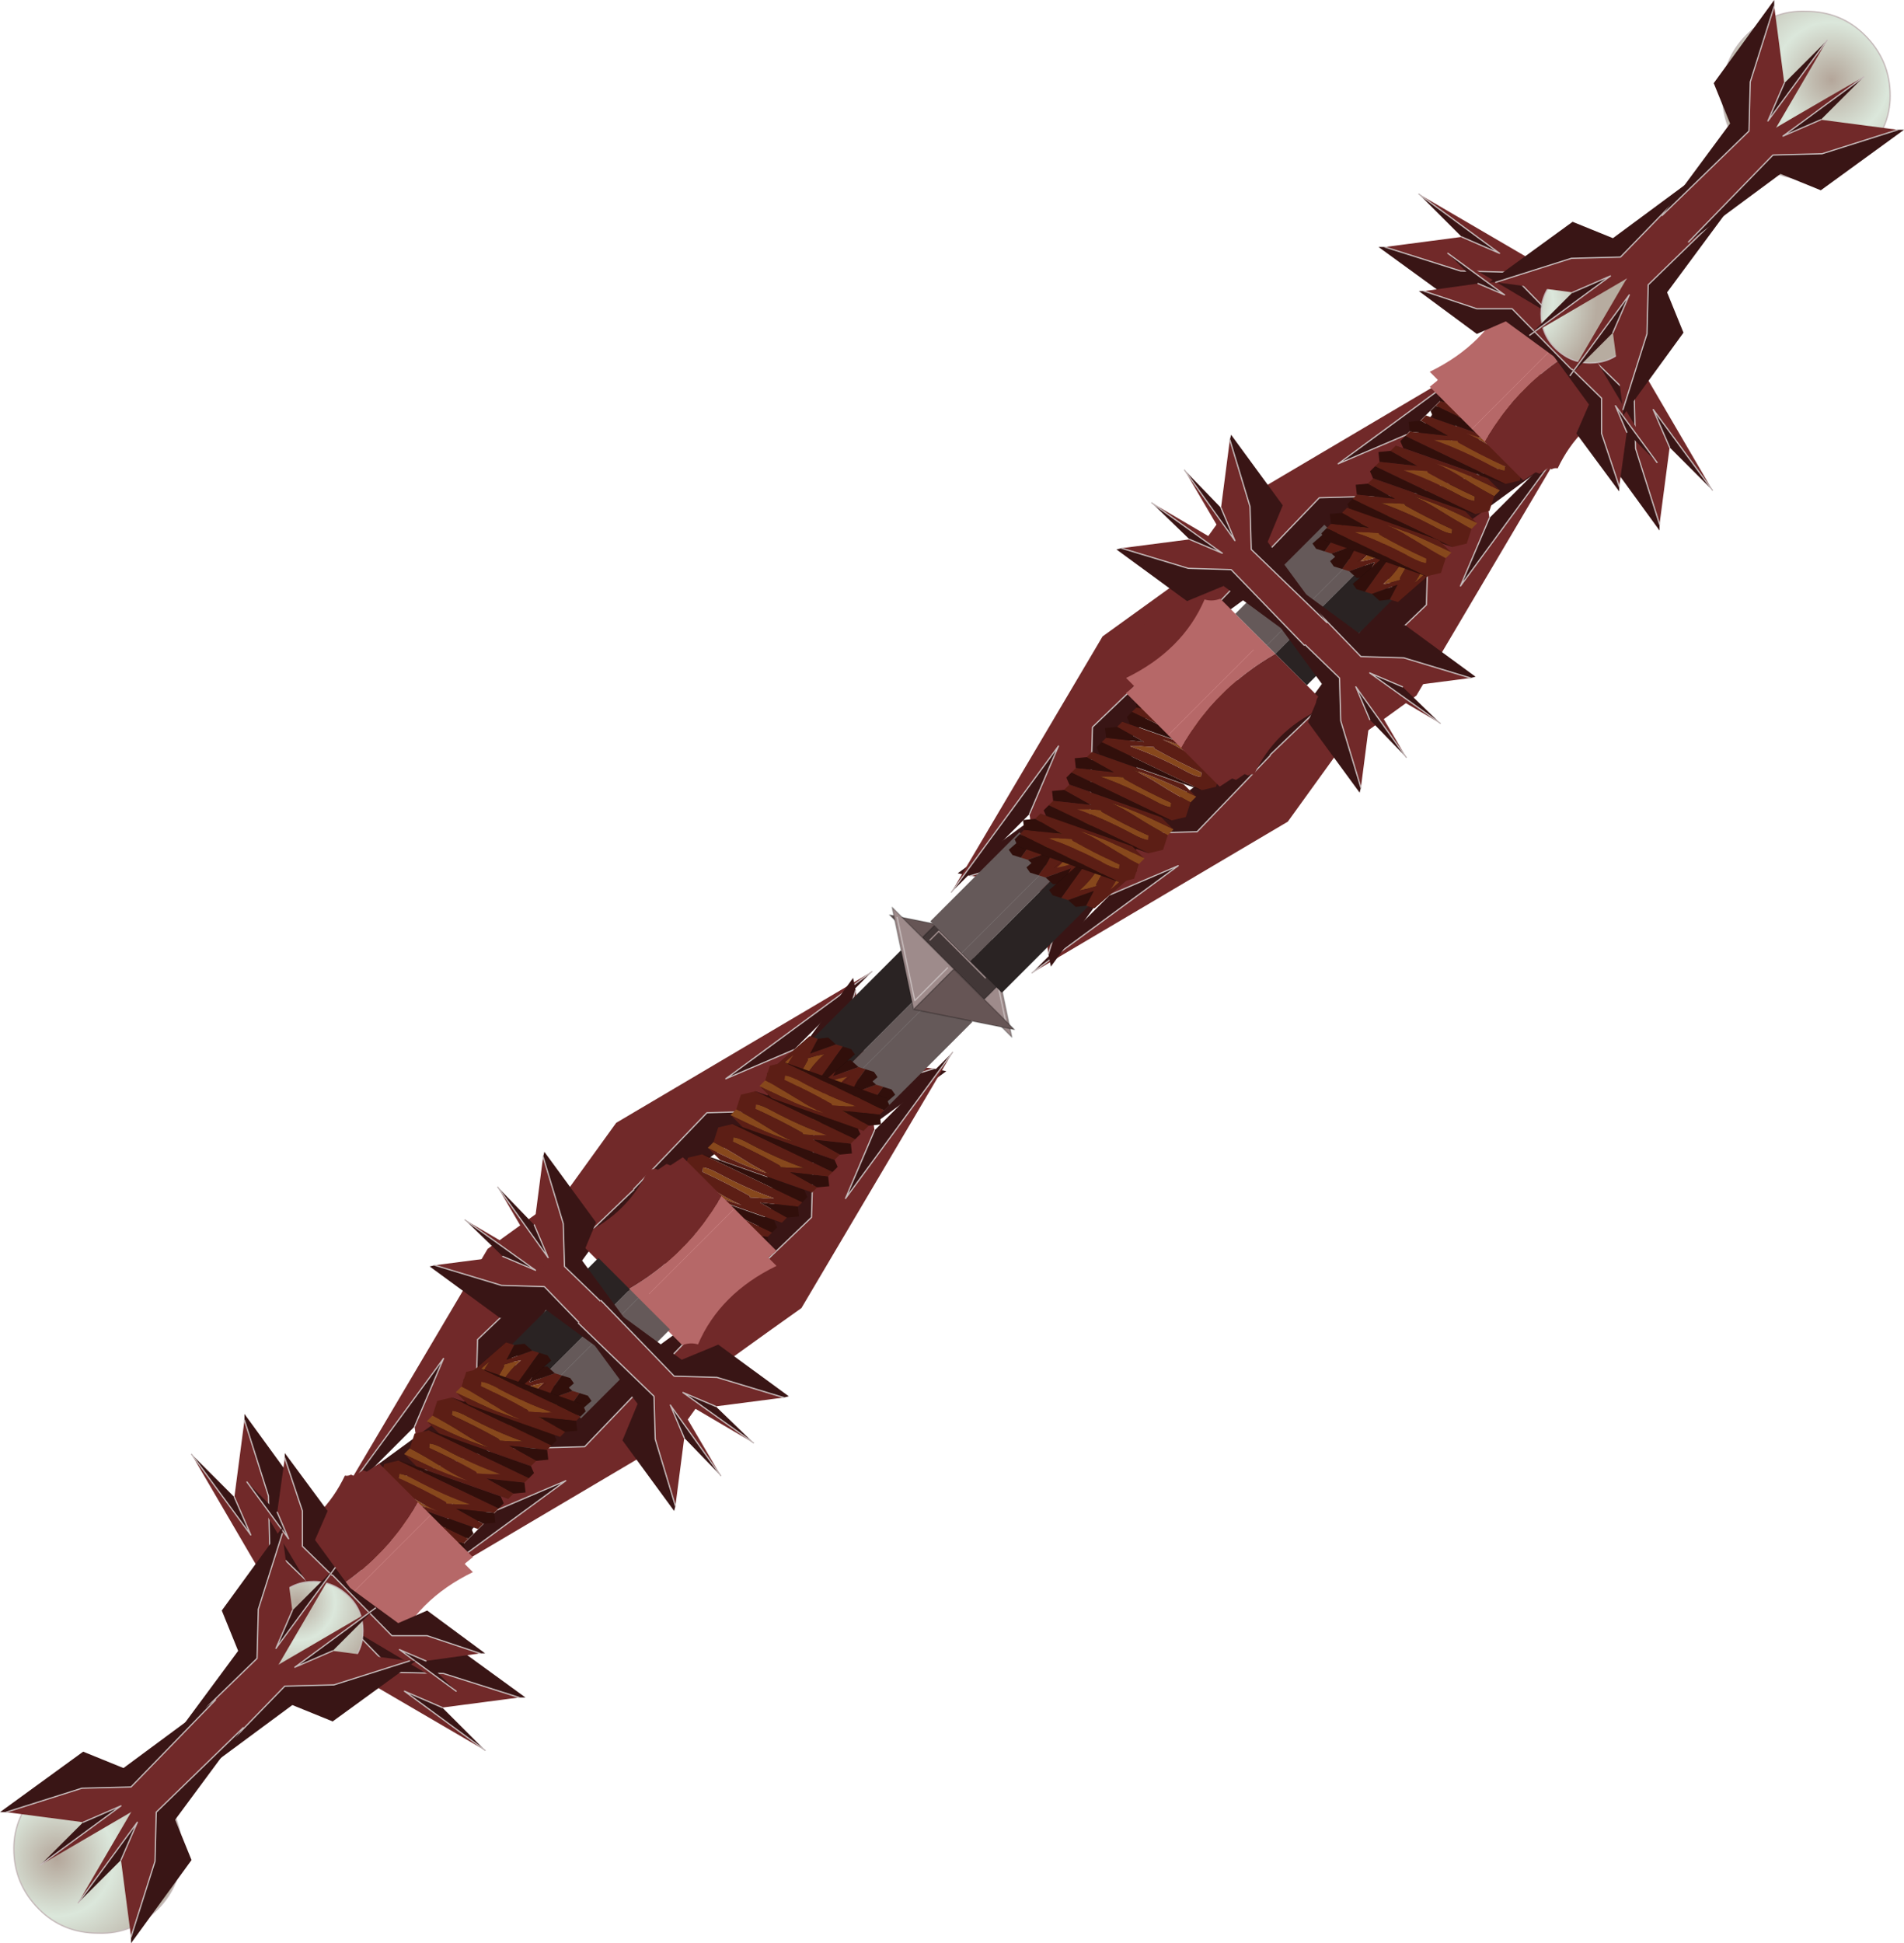 <svg viewBox="0 0 75.55 77.1" xmlns="http://www.w3.org/2000/svg" xmlns:xlink="http://www.w3.org/1999/xlink"><g transform="translate(-340.4 -163.8)"><use transform="translate(353.75 200.1)" width="26.8" height="26.7" xlink:href="#a"/><use transform="matrix(-.197 -.197 .128 -.128 375.45 207.88)" width="14.4" height="27.6" xlink:href="#b"/><use transform="matrix(-.197 -.197 .128 -.128 368.06 216.11)" width="17.1" height="17.75" xlink:href="#c"/><use transform="matrix(-.197 -.197 .128 -.128 369.26 214.91)" width="17.1" height="17.75" xlink:href="#c"/><use transform="matrix(-.197 -.197 .128 -.128 370.46 213.71)" width="17.1" height="17.75" xlink:href="#c"/><use transform="matrix(-.197 -.197 .128 -.128 371.66 212.51)" width="17.1" height="17.75" xlink:href="#c"/><use transform="matrix(.018 .166 .208 .065 371.49 205.03)" width="17.1" height="17.75" xlink:href="#c"/><use transform="matrix(.018 .166 .208 .065 372.19 205.73)" width="17.1" height="17.75" xlink:href="#c"/><use transform="matrix(.018 .166 .208 .065 370.59 204.13)" width="17.1" height="17.75" xlink:href="#c"/><use transform="matrix(-.197 -.197 .128 -.128 372.56 211.21)" width="17.1" height="17.75" xlink:href="#c"/><use transform="matrix(-.197 -.197 .128 -.128 373.71 210.06)" width="17.1" height="17.75" xlink:href="#c"/><use transform="rotate(-135.004 228.92 32.573) scale(.263)" width="23.95" height="20.1" xlink:href="#d"/><use transform="matrix(-.197 -.197 .128 -.128 363.45 220.08)" width="14.4" height="27.6" xlink:href="#b"/><use transform="matrix(-.197 -.197 .128 -.128 356.01 228.26)" width="17.1" height="17.75" xlink:href="#c"/><use transform="matrix(-.197 -.197 .128 -.128 357.21 227.06)" width="17.1" height="17.75" xlink:href="#c"/><use transform="matrix(-.197 -.197 .128 -.128 358.41 225.86)" width="17.1" height="17.75" xlink:href="#c"/><use transform="matrix(-.197 -.197 .128 -.128 359.61 224.66)" width="17.1" height="17.75" xlink:href="#c"/><use transform="matrix(.018 .166 .208 .065 359.44 217.18)" width="17.1" height="17.75" xlink:href="#c"/><use transform="matrix(.018 .166 .208 .065 360.14 217.88)" width="17.1" height="17.75" xlink:href="#c"/><use transform="matrix(.018 .166 .208 .065 358.54 216.28)" width="17.1" height="17.75" xlink:href="#c"/><use transform="matrix(-.197 -.197 .128 -.128 360.51 223.36)" width="17.1" height="17.75" xlink:href="#c"/><use transform="matrix(-.197 -.197 .128 -.128 361.66 222.21)" width="17.1" height="17.75" xlink:href="#c"/><use transform="rotate(-135.004 225.412 41.143) scale(.263)" width="23.95" height="20.1" xlink:href="#d"/><use transform="translate(340.4 177.95)" width="62.2" height="62.95" xlink:href="#e"/><use transform="matrix(.197 .197 -.128 .128 380.85 196.82)" width="14.4" height="27.6" xlink:href="#b"/><use transform="matrix(.197 .197 -.128 .128 388.29 188.64)" width="17.1" height="17.75" xlink:href="#c"/><use transform="matrix(.197 .197 -.128 .128 387.09 189.84)" width="17.1" height="17.75" xlink:href="#c"/><use transform="matrix(.197 .197 -.128 .128 385.89 191.04)" width="17.1" height="17.75" xlink:href="#c"/><use transform="matrix(.197 .197 -.128 .128 384.69 192.24)" width="17.1" height="17.75" xlink:href="#c"/><use transform="matrix(-.018 -.166 -.208 -.065 384.86 199.72)" width="17.1" height="17.75" xlink:href="#c"/><use transform="matrix(-.018 -.166 -.208 -.065 384.16 199.02)" width="17.1" height="17.75" xlink:href="#c"/><use transform="matrix(-.018 -.166 -.208 -.065 385.76 200.62)" width="17.1" height="17.75" xlink:href="#c"/><use transform="matrix(.197 .197 -.128 .128 383.79 193.54)" width="17.1" height="17.75" xlink:href="#c"/><use transform="matrix(.197 .197 -.128 .128 382.64 194.69)" width="17.1" height="17.75" xlink:href="#c"/><use transform="rotate(44.996 -31.802 562.664) scale(.263)" width="23.95" height="20.1" xlink:href="#d"/><use transform="matrix(.197 .197 -.128 .128 392.95 184.62)" width="14.4" height="27.6" xlink:href="#b"/><use transform="matrix(.197 .197 -.128 .128 400.34 176.49)" width="17.1" height="17.75" xlink:href="#c"/><use transform="matrix(.197 .197 -.128 .128 399.14 177.69)" width="17.1" height="17.75" xlink:href="#c"/><use transform="matrix(.197 .197 -.128 .128 397.94 178.89)" width="17.1" height="17.75" xlink:href="#c"/><use transform="matrix(.197 .197 -.128 .128 396.74 180.09)" width="17.1" height="17.75" xlink:href="#c"/><use transform="matrix(-.018 -.166 -.208 -.065 396.91 187.57)" width="17.1" height="17.75" xlink:href="#c"/><use transform="matrix(-.018 -.166 -.208 -.065 396.21 186.87)" width="17.1" height="17.75" xlink:href="#c"/><use transform="matrix(-.018 -.166 -.208 -.065 397.81 188.47)" width="17.1" height="17.75" xlink:href="#c"/><use transform="matrix(.197 .197 -.128 .128 395.84 181.39)" width="17.1" height="17.75" xlink:href="#c"/><use transform="rotate(45.009 -22.9 567.75) scale(.279 .181)" width="17.1" height="17.75" xlink:href="#c"/><use transform="rotate(44.996 -11.112 571.136) scale(.263)" width="23.95" height="20.1" xlink:href="#d"/><use transform="translate(384.7 163.8)" width="31.25" height="31.45" xlink:href="#f"/></g><defs><g id="a"><path d="m376.85 202.15 1.85 1.85.35-.35-.35.35-1.85-1.85m2.5 1.6-.6.6-2.45-2.45.6-.6 2.45 2.45" fill="#423737" fill-rule="evenodd" transform="translate(-353.75 -200.1)"/><path d="m379.7 200.9.85 4.05-2.45-2.45 1.6-1.6m.65 3.65-.7-3.3-1.3 1.3 1.3-1.3.7 3.3" fill="#9e8b8b" fill-rule="evenodd" transform="translate(-353.75 -200.1)"/><path d="m376.9 201.3-1.2-1.2 4 .8-1.6 1.6-1.2-1.2" fill="#655" fill-rule="evenodd" transform="translate(-353.75 -200.1)"/><path d="m25.3 3.55-.35.35-1.85-1.85" fill="none" stroke="#9e8b8b" stroke-linecap="round" stroke-linejoin="round" stroke-width=".05"/><path d="m25.95.8.85 4.05-1.2-1.2-.6.6-2.45-2.45.6-.6-1.2-1.2 4 .8-1.6 1.6 1.25 1.25M24.35 2.4l-1.2-1.2" fill="none" stroke="#000" stroke-linecap="round" stroke-linejoin="round" stroke-opacity=".251" stroke-width=".05"/><path d="m24.6 2.45 1.3-1.3.7 3.3" fill="none" stroke="#c5baba" stroke-linecap="round" stroke-linejoin="round" stroke-width=".05"/><path d="m377.45 206.2.5.1-5.9 4.3-2.9-1.3-6.65 4.85 5.95-6.2 3.6-.1 5.4-1.65m-2.45-3.85-3.1 3.1-2.7 1.15 5.8-4.25" fill="#391515" fill-rule="evenodd" transform="translate(-353.75 -200.1)"/><path d="m362.5 214.15-1.15-.95 3.5-4.85 10.15-6-5.8 4.25 2.7-1.15 5.55.75-5.4 1.65-3.6.1-5.95 6.2" fill="#712929" fill-rule="evenodd" transform="translate(-353.75 -200.1)"/><path d="m23.7 6.1-5.4 1.65-3.6.1-5.95 6.2m12.5-11.8-5.8 4.25 2.7-1.15" fill="none" stroke="#c5baba" stroke-linecap="round" stroke-linejoin="round" stroke-width=".05"/><path d="m357.6 225.95.1.5 4.3-5.9-1.3-2.9 4.85-6.65-6.2 5.95-.1 3.6-1.65 5.4m-3.85-2.45 3.1-3.1 1.15-2.7-4.25 5.8" fill="#391515" fill-rule="evenodd" transform="translate(-353.75 -200.1)"/><path d="m365.55 211-.95-1.15-4.85 3.5-6 10.15 4.25-5.8-1.15 2.7.75 5.55 1.65-5.4.1-3.6 6.2-5.95" fill="#712929" fill-rule="evenodd" transform="translate(-353.75 -200.1)"/><path d="m3.85 25.85 1.65-5.4.1-3.6 6.2-5.95M0 23.4l4.25-5.8-1.15 2.7" fill="none" stroke="#c5baba" stroke-linecap="round" stroke-linejoin="round" stroke-width=".05"/><path d="m374.35 203.1-.1-.5-4.3 5.9 1.3 2.9-4.85 6.65 6.2-5.95.1-3.6 1.65-5.4m3.85 2.45-3.1 3.1-1.15 2.7 4.25-5.8" fill="#391515" fill-rule="evenodd" transform="translate(-353.75 -200.1)"/><path d="m366.4 218.05.95 1.15q2.45-1.8 4.85-3.5l6-10.15-4.25 5.8 1.15-2.7-.75-5.55-1.65 5.4-.1 3.6-6.2 5.95" fill="#712929" fill-rule="evenodd" transform="translate(-353.75 -200.1)"/><path d="m20.6 3-1.65 5.4-.1 3.6-6.2 5.95m11.8-12.5-4.25 5.8 1.15-2.7" fill="none" stroke="#c5baba" stroke-linecap="round" stroke-linejoin="round" stroke-width=".05"/><path d="m354.6 222.95-.5-.1 5.9-4.3 2.9 1.3 6.65-4.85-5.95 6.2-3.6.1-5.4 1.65m2.45 3.85 3.1-3.1 2.7-1.15-5.8 4.25" fill="#391515" fill-rule="evenodd" transform="translate(-353.75 -200.1)"/><path d="m369.55 215 1.15.95-3.5 4.85-10.15 6 5.8-4.25-2.7 1.15-5.55-.75 5.4-1.65 3.6-.1 5.95-6.2" fill="#712929" fill-rule="evenodd" transform="translate(-353.75 -200.1)"/><path d="m.85 22.85 5.4-1.65 3.6-.1 5.95-6.2M3.3 26.7l5.8-4.25-2.7 1.15" fill="none" stroke="#c5baba" stroke-linecap="round" stroke-linejoin="round" stroke-width=".05"/></g><g id="b"><path d="M.85-13.8v27.6H-7.2v-27.6H.85m-1.7 2.65V13.8v-24.95" fill="#655959" fill-rule="evenodd" transform="translate(7.2 13.8)"/><path d="M.85 13.8v-27.6H7.2v27.6H.85" fill="#2a2323" fill-rule="evenodd" transform="translate(7.2 13.8)"/><path d="M6.35 27.6V2.65" fill="none" stroke="#7f7878" stroke-linecap="round" stroke-linejoin="round" stroke-width=".05"/></g><g id="c"><path d="M7.45-9.2h.1v1.75Q5.25-6.35 2.8-5.5q-2.55.85-4.4 2 2.65-2.2 5.75-3.9l3.3-1.8m-1.8 4.8.4.75q-.6.8-2.2 1.5Q-.65-.05-4.2 2.6L-3.1.9-1.7-1q.1.25.4.1 3.45-1.5 6.95-3.5" fill="#87481c" fill-rule="evenodd" transform="translate(8.55 9.2)"/><path d="m7.55-7.45 1 3-1.1 2.75-14.9 8.05V5L-3.2-.25-7.45 1.6V0l12.5-9.2h2.4l-3.3 1.8Q1.05-5.7-1.6-3.5q1.85-1.15 4.4-2 2.45-.85 4.75-1.95M5.65-4.4q-3.5 2-6.95 3.5-.3.15-.4-.1L-3.1.9l-1.1 1.7Q-.65-.05 3.85-2.15q1.6-.7 2.2-1.5l-.4-.75" fill="#5c1e15" fill-rule="evenodd" transform="translate(8.55 9.2)"/><path d="M7.45-1.7-6.45 8.55l-1-.6v-1.6L7.45-1.7M-7.45 5l-1.1-1.35 1.1-2.05L-3.2-.25-7.45 5" fill="#310f0b" fill-rule="evenodd" transform="translate(8.55 9.2)"/><path d="M16 7.5 2.1 17.75m-1-8.55L13.6 0" fill="none" stroke="#000" stroke-linecap="round" stroke-linejoin="round" stroke-opacity=".251" stroke-width=".05"/></g><g id="d"><path d="M1.35 10.1H-10.4l.15-1.45-.05-.15H-12q3.1-9 0-16.75 1.05-.55 1.6-1.75H1.35Q-1.4.1 1.35 10.1M-1.4-8.1v18.2-18.2" fill="#b66868" fill-rule="evenodd" transform="translate(12 10)"/><path d="M1.35-10h9.15q.15 1.05 1.45 1.45-2.45 6.85 0 13.7-.4.25-.55.75l-.5.2-.15.8-.15.75-.55.25-.05.15L9.6 10l-.05.1h-8.2Q-1.4.1 1.35-10" fill="#712929" fill-rule="evenodd" transform="translate(12 10)"/><path d="M10.6 20.1V1.9" fill="none" stroke="#d58d8d" stroke-linecap="round" stroke-linejoin="round" stroke-width=".05"/></g><g id="e"><path d="m361.95 209.7.05-.2 2.05 2.8-.6 1.45 2.35 3.2-3-2.9-.05-1.7-.8-2.65m-1.8 1.2 1.45 1.5.55 1.3-2-2.8" fill="#391515" fill-rule="evenodd" transform="translate(-340.4 -177.95)"/><path d="m365.8 216.95-.5.5-2.3-1.7-2.85-4.85 2 2.8-.55-1.3.35-2.7.8 2.65.05 1.7 3 2.9" fill="#712929" fill-rule="evenodd" transform="translate(-340.4 -177.95)"/><path d="m21.55 31.75.8 2.65.05 1.7 3 2.9m-5.65-6.05 2 2.8-.55-1.3" fill="none" stroke="#c5baba" stroke-linecap="round" stroke-linejoin="round" stroke-width=".05"/><path d="m371.5 219.25.2-.05-2.8-2.05-1.45.6-3.2-2.35 2.9 3 1.7.05 2.65.8m-1.2 1.8-1.5-1.45-1.3-.55 2.8 2" fill="#391515" fill-rule="evenodd" transform="translate(-340.4 -177.95)"/><path d="m364.25 215.4-.5.5 1.7 2.3 4.85 2.85-2.8-2 1.3.55 2.7-.35-2.65-.8-1.7-.05-2.9-3" fill="#712929" fill-rule="evenodd" transform="translate(-340.4 -177.95)"/><path d="m31.1 41.3-2.65-.8-1.7-.05-2.9-3m6.05 5.65-2.8-2 1.3.55" fill="none" stroke="#c5baba" stroke-linecap="round" stroke-linejoin="round" stroke-width=".05"/><path d="m357.65 214-.2.05 2.8 2.05 1.45-.6 3.2 2.35-2.9-3-1.7-.05-2.65-.8m1.2-1.8 1.5 1.45 1.3.55-2.8-2" fill="#391515" fill-rule="evenodd" transform="translate(-340.4 -177.95)"/><path d="m364.9 217.85.5-.5-1.7-2.3-4.85-2.85 2.8 2-1.3-.55-2.7.35 2.65.8 1.7.05 2.9 3" fill="#712929" fill-rule="evenodd" transform="translate(-340.4 -177.95)"/><path d="m17.25 36.05 2.65.8 1.7.05 2.9 3m-6.05-5.65 2.8 2-1.3-.55" fill="none" stroke="#c5baba" stroke-linecap="round" stroke-linejoin="round" stroke-width=".05"/><path d="m367.2 223.55-.05.2-2.05-2.8.6-1.45-2.35-3.2 3 2.9.05 1.7.8 2.65m1.8-1.2-1.45-1.5-.55-1.3 2 2.8" fill="#391515" fill-rule="evenodd" transform="translate(-340.4 -177.95)"/><path d="m363.35 216.3.5-.5 2.3 1.7 2.85 4.85-2-2.8.55 1.3-.35 2.7-.8-2.65-.05-1.7-3-2.9" fill="#712929" fill-rule="evenodd" transform="translate(-340.4 -177.95)"/><path d="m26.8 45.6-.8-2.65-.05-1.7-3-2.9m5.65 6.05-2-2.8.55 1.3" fill="none" stroke="#c5baba" stroke-linecap="round" stroke-linejoin="round" stroke-width=".05"/><path d="M350.1 220.15v-.25l2.4 3.3-.65 1.6 2.7 3.65-3.45-3.35-.05-1.95-.95-3m-2.1 1.35 1.7 1.7.65 1.5-2.35-3.2" fill="#391515" fill-rule="evenodd" transform="translate(-340.4 -177.95)"/><path d="m354.55 228.45-.6.6-2.65-1.9-3.3-5.65 2.35 3.2-.65-1.5.4-3.05.95 3 .05 1.95 3.45 3.35" fill="#712929" fill-rule="evenodd" transform="translate(-340.4 -177.95)"/><path d="m9.7 42.2.95 3 .05 1.95 3.45 3.35M7.6 43.55l2.35 3.2-.65-1.5" fill="none" stroke="#c5baba" stroke-linecap="round" stroke-linejoin="round" stroke-width=".05"/><path d="M361 231.15h.25l-3.3-2.4-1.6.65-3.65-2.7 3.35 3.45 1.95.05 3 .95m-1.35 2.1-1.7-1.7-1.5-.65 3.2 2.35" fill="#391515" fill-rule="evenodd" transform="translate(-340.4 -177.95)"/><path d="m352.7 226.7-.6.6 1.9 2.65 5.65 3.3-3.2-2.35 1.5.65 3.05-.4-3-.95-1.95-.05-3.35-3.45" fill="#712929" fill-rule="evenodd" transform="translate(-340.4 -177.95)"/><path d="m20.6 53.2-3-.95-1.95-.05-3.35-3.45m6.95 6.55-3.2-2.35 1.5.65" fill="none" stroke="#c5baba" stroke-linecap="round" stroke-linejoin="round" stroke-width=".05"/><path d="M351.7 221.65v-.2l1.7 2.3-.5 1.15 1.9 2.6-2.4-2.35v-1.4l-.7-2.1m-1.5.95 1.2 1.2.45 1.05-1.65-2.25" fill="#391515" fill-rule="evenodd" transform="translate(-340.4 -177.95)"/><path d="m354.8 227.5-.4.45-1.85-1.4-2.35-3.95 1.65 2.25-.45-1.05.3-2.15.7 2.1v1.4l2.4 2.35" fill="#712929" fill-rule="evenodd" transform="translate(-340.4 -177.95)"/><path d="m11.3 43.7.7 2.1v1.4l2.4 2.35m-4.6-4.9 1.65 2.25-.45-1.05" fill="none" stroke="#c5baba" stroke-linecap="round" stroke-linejoin="round" stroke-width=".05"/><path d="M359.45 229.4h.2l-2.3-1.7-1.15.5-2.6-1.9 2.35 2.4h1.4l2.1.7m-.95 1.5-1.2-1.2-1.05-.45 2.25 1.65" fill="#391515" fill-rule="evenodd" transform="translate(-340.4 -177.95)"/><path d="m353.6 226.3-.45.4 1.4 1.85 3.95 2.35-2.25-1.65 1.05.45 2.15-.3-2.1-.7h-1.4l-2.35-2.4" fill="#712929" fill-rule="evenodd" transform="translate(-340.4 -177.95)"/><path d="m19.05 51.45-2.1-.7h-1.4l-2.35-2.4m4.9 4.6-2.25-1.65 1.05.45" fill="none" stroke="#c5baba" stroke-linecap="round" stroke-linejoin="round" stroke-width=".05"/><path d="M344.25 233.85q1.4 0 2.4 1 .95.95.95 2.35t-.95 2.35q-1 1-2.35.95-1.4 0-2.35-.95-1-1-1-2.4 0-1.3 1-2.3.95-.95 2.3-1" fill="url(#g)" fill-rule="evenodd" transform="translate(-340.4 -177.95)"/><path d="M3.85 55.9q1.4 0 2.4 1 .95.95.95 2.35t-.95 2.35q-1 1-2.35.95-1.4 0-2.35-.95-1-1-1-2.4 0-1.3 1-2.3.95-.95 2.3-1z" fill="none" stroke="#c5baba" stroke-linecap="round" stroke-linejoin="round" stroke-width=".05"/><path d="M352.85 226.55q.8 0 1.4.6.55.55.55 1.35t-.55 1.35q-.6.6-1.4.6t-1.35-.55q-.6-.6-.6-1.4t.6-1.4q.55-.55 1.35-.55" fill="url(#h)" fill-rule="evenodd" transform="translate(-340.4 -177.95)"/><path d="M12.45 48.6q.8 0 1.4.6.55.55.55 1.35t-.55 1.35q-.6.6-1.4.6t-1.35-.55q-.6-.6-.6-1.4t.6-1.4q.55-.55 1.35-.55z" fill="none" stroke="#c5baba" stroke-linecap="round" stroke-linejoin="round" stroke-width=".05"/><path d="M356.65 229.7h.25l-3.3 2.4-1.6-.65-3.65 2.7 3.35-3.45 1.95-.05 3-.95m-1.35-2.1-1.7 1.7-1.5.65 3.2-2.35" fill="#391515" fill-rule="evenodd" transform="translate(-340.4 -177.95)"/><path d="m348.35 234.15-.6-.6 1.9-2.65 5.65-3.3-3.2 2.35 1.5-.65 3.05.4-3 .95-1.95.05-3.35 3.45" fill="#712929" fill-rule="evenodd" transform="translate(-340.4 -177.95)"/><path d="m16.25 51.75-3 .95-1.95.05-3.35 3.45m6.95-6.55L11.7 52l1.5-.65" fill="none" stroke="#c5baba" stroke-linecap="round" stroke-linejoin="round" stroke-width=".05"/><path d="M345.6 240.65v.25l2.4-3.3-.65-1.6 2.7-3.65-3.45 3.35-.05 1.95-.95 3m-2.1-1.35 1.7-1.7.65-1.5-2.35 3.2" fill="#391515" fill-rule="evenodd" transform="translate(-340.4 -177.95)"/><path d="m350.05 232.35-.6-.6-2.65 1.9-3.3 5.65 2.35-3.2-.65 1.5.4 3.05.95-3 .05-1.95 3.45-3.35" fill="#712929" fill-rule="evenodd" transform="translate(-340.4 -177.95)"/><path d="m5.2 62.7.95-3 .05-1.95 3.45-3.35M3.1 61.35l2.35-3.2-.65 1.5" fill="none" stroke="#c5baba" stroke-linecap="round" stroke-linejoin="round" stroke-width=".05"/><path d="M351.6 224.65v-.25l-2.4 3.3.65 1.6-2.7 3.65 3.45-3.35.05-1.95.95-3m2.1 1.35-1.7 1.7-.65 1.5 2.35-3.2" fill="#391515" fill-rule="evenodd" transform="translate(-340.4 -177.95)"/><path d="m347.15 232.95.6.6 2.65-1.9 3.3-5.65-2.35 3.2.65-1.5-.4-3.05-.95 3-.05 1.95-3.45 3.35" fill="#712929" fill-rule="evenodd" transform="translate(-340.4 -177.95)"/><path d="m11.2 46.7-.95 3-.05 1.95L6.75 55m6.55-6.95-2.35 3.2.65-1.5" fill="none" stroke="#c5baba" stroke-linecap="round" stroke-linejoin="round" stroke-width=".05"/><path d="M340.65 235.7h-.25l3.3-2.4 1.6.65 3.65-2.7-3.35 3.45-1.95.05-3 .95m1.35 2.1 1.7-1.7 1.5-.65-3.2 2.35" fill="#391515" fill-rule="evenodd" transform="translate(-340.4 -177.95)"/><path d="m348.95 231.25.6.6-1.9 2.65-5.65 3.3 3.2-2.35-1.5.65-3.05-.4 3-.95 1.95-.05 3.35-3.45" fill="#712929" fill-rule="evenodd" transform="translate(-340.4 -177.95)"/><path d="m.25 57.75 3-.95 1.95-.05 3.35-3.45M1.6 59.85l3.2-2.35-1.5.65" fill="none" stroke="#c5baba" stroke-linecap="round" stroke-linejoin="round" stroke-width=".05"/><path d="m379.5 202.6-1.85-1.85-.35.35.35-.35 1.85 1.85M377 201l.6-.6 2.45 2.45-.6.6L377 201" fill="#423737" fill-rule="evenodd" transform="translate(-340.4 -177.95)"/><path d="m376.65 203.85-.85-4.05 2.45 2.45-1.6 1.6m-.65-3.65.7 3.3 1.3-1.3-1.3 1.3-.7-3.3" fill="#9e8b8b" fill-rule="evenodd" transform="translate(-340.4 -177.95)"/><path d="m379.45 203.45 1.2 1.2-4-.8 1.6-1.6 1.2 1.2" fill="#655" fill-rule="evenodd" transform="translate(-340.4 -177.95)"/><path d="m36.9 23.15.35-.35 1.85 1.85" fill="none" stroke="#9e8b8b" stroke-linecap="round" stroke-linejoin="round" stroke-width=".05"/><path d="m36.25 25.9-.85-4.05 1.2 1.2.6-.6 2.45 2.45-.6.6 1.2 1.2-4-.8 1.6-1.6-1.25-1.25m1.25 1.25 1.2 1.2" fill="none" stroke="#000" stroke-linecap="round" stroke-linejoin="round" stroke-opacity=".251" stroke-width=".05"/><path d="m37.6 24.25-1.3 1.3-.7-3.3" fill="none" stroke="#c5baba" stroke-linecap="round" stroke-linejoin="round" stroke-width=".05"/><path d="m378.9 198.55-.5-.1 5.9-4.3 2.9 1.3 6.65-4.85-5.95 6.2-3.6.1-5.4 1.65m2.45 3.85 3.1-3.1 2.7-1.15-5.8 4.25" fill="#391515" fill-rule="evenodd" transform="translate(-340.4 -177.95)"/><path d="m393.85 190.6 1.15.95-3.5 4.85-10.15 6 5.8-4.25-2.7 1.15-5.55-.75 5.4-1.65 3.6-.1 5.95-6.2" fill="#712929" fill-rule="evenodd" transform="translate(-340.4 -177.95)"/><path d="m38.5 20.6 5.4-1.65 3.6-.1 5.95-6.2m-12.5 11.8 5.8-4.25-2.7 1.15" fill="none" stroke="#c5baba" stroke-linecap="round" stroke-linejoin="round" stroke-width=".05"/><path d="m398.75 178.8-.1-.5-4.3 5.9 1.3 2.9-4.85 6.65 6.2-5.95.1-3.6 1.65-5.4m3.85 2.45-3.1 3.1-1.15 2.7 4.25-5.8" fill="#391515" fill-rule="evenodd" transform="translate(-340.4 -177.95)"/><path d="m390.8 193.75.95 1.15 4.85-3.5 6-10.15-4.25 5.8 1.15-2.7-.75-5.55-1.65 5.4-.1 3.6-6.2 5.95" fill="#712929" fill-rule="evenodd" transform="translate(-340.4 -177.95)"/><path d="m58.35.85-1.65 5.4-.1 3.6-6.2 5.95M62.2 3.3l-4.25 5.8 1.15-2.7" fill="none" stroke="#c5baba" stroke-linecap="round" stroke-linejoin="round" stroke-width=".05"/><path d="m382 201.65.1.5 4.3-5.9-1.3-2.9 4.85-6.65-6.2 5.95-.1 3.6-1.65 5.4m-3.85-2.45 3.1-3.1 1.15-2.7-4.25 5.8" fill="#391515" fill-rule="evenodd" transform="translate(-340.4 -177.95)"/><path d="m389.95 186.7-.95-1.15-4.85 3.5-6 10.15 4.25-5.8-1.15 2.7.75 5.55 1.65-5.4.1-3.6 6.2-5.95" fill="#712929" fill-rule="evenodd" transform="translate(-340.4 -177.95)"/><path d="m41.6 23.7 1.65-5.4.1-3.6 6.2-5.95m-11.8 12.5 4.25-5.8-1.15 2.7" fill="none" stroke="#c5baba" stroke-linecap="round" stroke-linejoin="round" stroke-width=".05"/><path d="m401.75 181.8.5.1-5.9 4.3-2.9-1.3-6.65 4.85 5.95-6.2 3.6-.1 5.4-1.65m-2.45-3.85-3.1 3.1-2.7 1.15 5.8-4.25" fill="#391515" fill-rule="evenodd" transform="translate(-340.4 -177.95)"/><path d="m386.8 189.75-1.15-.95 3.5-4.85 10.15-6-5.8 4.25 2.7-1.15 5.55.75-5.4 1.65-3.6.1-5.95 6.2" fill="#712929" fill-rule="evenodd" transform="translate(-340.4 -177.95)"/><path d="m61.35 3.85-5.4 1.65-3.6.1-5.95 6.2M58.9 0l-5.8 4.25 2.7-1.15" fill="none" stroke="#c5baba" stroke-linecap="round" stroke-linejoin="round" stroke-width=".05"/></g><g id="f"><path d="m394.4 195.05-.05.2-2.05-2.8.6-1.45-2.35-3.2 3 2.9.05 1.7.8 2.65m1.8-1.2-1.45-1.5-.55-1.3 2 2.8" fill="#391515" fill-rule="evenodd" transform="translate(-384.7 -163.8)"/><path d="m390.55 187.8.5-.5 2.3 1.7 2.85 4.85-2-2.8.55 1.3-.35 2.7-.8-2.65-.05-1.7-3-2.9" fill="#712929" fill-rule="evenodd" transform="translate(-384.7 -163.8)"/><path d="m9.7 31.25-.8-2.65-.05-1.7-3-2.9m5.65 6.05-2-2.8.55 1.3" fill="none" stroke="#c5baba" stroke-linecap="round" stroke-linejoin="round" stroke-width=".05"/><path d="m384.9 185.55-.2.05 2.8 2.05 1.45-.6 3.2 2.35-2.9-3-1.7-.05-2.65-.8m1.2-1.8 1.5 1.45 1.3.55-2.8-2" fill="#391515" fill-rule="evenodd" transform="translate(-384.7 -163.8)"/><path d="m392.15 189.4.5-.5-1.7-2.3-4.85-2.85 2.8 2-1.3-.55-2.7.35 2.65.8 1.7.05 2.9 3" fill="#712929" fill-rule="evenodd" transform="translate(-384.7 -163.8)"/><path d="m.2 21.75 2.65.8 1.7.05 2.9 3M1.4 19.95l2.8 2-1.3-.55" fill="none" stroke="#c5baba" stroke-linecap="round" stroke-linejoin="round" stroke-width=".05"/><path d="m398.75 190.7.2-.05-2.8-2.05-1.45.6-3.2-2.35 2.9 3 1.7.05 2.65.8m-1.2 1.8-1.5-1.45-1.3-.55 2.8 2" fill="#391515" fill-rule="evenodd" transform="translate(-384.7 -163.8)"/><path d="m391.5 186.85-.5.5 1.7 2.3 4.85 2.85-2.8-2 1.3.55 2.7-.35-2.65-.8-1.7-.05-2.9-3" fill="#712929" fill-rule="evenodd" transform="translate(-384.7 -163.8)"/><path d="m14.05 26.9-2.65-.8-1.7-.05-2.9-3m6.05 5.65-2.8-2 1.3.55" fill="none" stroke="#c5baba" stroke-linecap="round" stroke-linejoin="round" stroke-width=".05"/><path d="m389.2 181.25.05-.2 2.05 2.8-.6 1.45 2.35 3.2-3-2.9-.05-1.7-.8-2.65m-1.8 1.2 1.45 1.5.55 1.3-2-2.8" fill="#391515" fill-rule="evenodd" transform="translate(-384.7 -163.8)"/><path d="m393.05 188.5-.5.5-2.3-1.7-2.85-4.85 2 2.8-.55-1.3.35-2.7.8 2.65.05 1.7 3 2.9" fill="#712929" fill-rule="evenodd" transform="translate(-384.7 -163.8)"/><path d="m4.5 17.45.8 2.65.05 1.7 3 2.9M2.7 18.65l2 2.8-.55-1.3" fill="none" stroke="#c5baba" stroke-linecap="round" stroke-linejoin="round" stroke-width=".05"/><path d="M406.25 184.6v.25l-2.4-3.3.65-1.6-2.7-3.65 3.45 3.35.05 1.95.95 3m2.1-1.35-1.7-1.7-.65-1.5 2.35 3.2" fill="#391515" fill-rule="evenodd" transform="translate(-384.7 -163.8)"/><path d="m401.8 176.3.6-.6 2.65 1.9 3.3 5.65-2.35-3.2.65 1.5-.4 3.05-.95-3-.05-1.95-3.45-3.35" fill="#712929" fill-rule="evenodd" transform="translate(-384.7 -163.8)"/><path d="m21.55 20.8-.95-3-.05-1.95-3.45-3.35m6.55 6.95-2.35-3.2.65 1.5" fill="none" stroke="#c5baba" stroke-linecap="round" stroke-linejoin="round" stroke-width=".05"/><path d="M395.35 173.6h-.25l3.3 2.4 1.6-.65 3.65 2.7-3.35-3.45-1.95-.05-3-.95m1.35-2.1 1.7 1.7 1.5.65-3.2-2.35" fill="#391515" fill-rule="evenodd" transform="translate(-384.7 -163.8)"/><path d="m403.65 178.05.6-.6-1.9-2.65-5.65-3.3 3.2 2.35-1.5-.65-3.05.4 3 .95 1.95.05 3.35 3.45" fill="#712929" fill-rule="evenodd" transform="translate(-384.7 -163.8)"/><path d="m10.65 9.8 3 .95 1.95.05 3.35 3.45M12 7.7l3.2 2.35-1.5-.65" fill="none" stroke="#c5baba" stroke-linecap="round" stroke-linejoin="round" stroke-width=".05"/><path d="M404.65 183.1v.2l-1.7-2.3.5-1.15-1.9-2.6 2.4 2.35v1.4l.7 2.1m1.5-.95-1.2-1.2-.45-1.05 1.65 2.25" fill="#391515" fill-rule="evenodd" transform="translate(-384.7 -163.8)"/><path d="m401.55 177.25.4-.45 1.85 1.4 2.35 3.95-1.65-2.25.45 1.05-.3 2.15-.7-2.1v-1.4l-2.4-2.35" fill="#712929" fill-rule="evenodd" transform="translate(-384.7 -163.8)"/><path d="m19.95 19.3-.7-2.1v-1.4l-2.4-2.35m4.6 4.9L19.8 16.1l.45 1.05" fill="none" stroke="#c5baba" stroke-linecap="round" stroke-linejoin="round" stroke-width=".05"/><path d="M396.9 175.35h-.2l2.3 1.7 1.15-.5 2.6 1.9-2.35-2.4H399l-2.1-.7m.95-1.5 1.2 1.2 1.05.45-2.25-1.65" fill="#391515" fill-rule="evenodd" transform="translate(-384.7 -163.8)"/><path d="m402.75 178.45.45-.4-1.4-1.85-3.95-2.35 2.25 1.65-1.05-.45-2.15.3 2.1.7h1.4l2.35 2.4" fill="#712929" fill-rule="evenodd" transform="translate(-384.7 -163.8)"/><path d="m12.2 11.55 2.1.7h1.4l2.35 2.4m-4.9-4.6 2.25 1.65-1.05-.45" fill="none" stroke="#c5baba" stroke-linecap="round" stroke-linejoin="round" stroke-width=".05"/><path d="M412.1 170.9q-1.4 0-2.4-1-.95-.95-.95-2.35t.95-2.35q1-1 2.35-.95 1.4 0 2.35.95 1 1 1 2.4 0 1.3-1 2.3-.95.95-2.3 1" fill="url(#i)" fill-rule="evenodd" transform="translate(-384.7 -163.8)"/><path d="M27.4 7.1q-1.4 0-2.4-1-.95-.95-.95-2.35T25 1.4q1-1 2.35-.95 1.4 0 2.35.95 1 1 1 2.4 0 1.3-1 2.3-.95.95-2.3 1z" fill="none" stroke="#c5baba" stroke-linecap="round" stroke-linejoin="round" stroke-width=".05"/><path d="M403.5 178.2q-.8 0-1.4-.6-.55-.55-.55-1.35t.55-1.35q.6-.6 1.4-.6t1.35.55q.6.6.6 1.4t-.6 1.4q-.55.55-1.35.55" fill="url(#j)" fill-rule="evenodd" transform="translate(-384.7 -163.8)"/><path d="M18.8 14.4q-.8 0-1.4-.6-.55-.55-.55-1.35t.55-1.35q.6-.6 1.4-.6t1.35.55q.6.6.6 1.4t-.6 1.4q-.55.55-1.35.55z" fill="none" stroke="#c5baba" stroke-linecap="round" stroke-linejoin="round" stroke-width=".05"/><path d="M399.75 175h-.25l3.3-2.4 1.6.65 3.65-2.7-3.35 3.45-1.95.05-3 .95m1.35 2.1 1.7-1.7 1.5-.65-3.2 2.35" fill="#391515" fill-rule="evenodd" transform="translate(-384.7 -163.8)"/><path d="m408.05 170.55.6.6-1.9 2.65-5.65 3.3 3.2-2.35-1.5.65-3.05-.4 3-.95 1.95-.05 3.35-3.45" fill="#712929" fill-rule="evenodd" transform="translate(-384.7 -163.8)"/><path d="m15.05 11.2 3-.95L20 10.2l3.35-3.45M16.4 13.3l3.2-2.35-1.5.65" fill="none" stroke="#c5baba" stroke-linecap="round" stroke-linejoin="round" stroke-width=".05"/><path d="M410.8 164.05v-.25l-2.4 3.3.65 1.6-2.7 3.65 3.45-3.35.05-1.95.95-3m2.1 1.35-1.7 1.7-.65 1.5 2.35-3.2" fill="#391515" fill-rule="evenodd" transform="translate(-384.7 -163.8)"/><path d="m406.35 172.35.6.6 2.65-1.9 3.3-5.65-2.35 3.2.65-1.5-.4-3.05-.95 3-.05 1.95-3.45 3.35" fill="#712929" fill-rule="evenodd" transform="translate(-384.7 -163.8)"/><path d="m26.1.25-.95 3-.05 1.95-3.45 3.35M28.2 1.6l-2.35 3.2.65-1.5" fill="none" stroke="#c5baba" stroke-linecap="round" stroke-linejoin="round" stroke-width=".05"/><path d="M404.8 180.05v.25l2.4-3.3-.65-1.6 2.7-3.65-3.45 3.35-.05 1.95-.95 3m-2.1-1.35 1.7-1.7.65-1.5-2.35 3.2" fill="#391515" fill-rule="evenodd" transform="translate(-384.7 -163.8)"/><path d="m409.25 171.75-.6-.6-2.65 1.9-3.3 5.65 2.35-3.2-.65 1.5.4 3.05.95-3 .05-1.95 3.45-3.35" fill="#712929" fill-rule="evenodd" transform="translate(-384.7 -163.8)"/><path d="m20.1 16.25.95-3 .05-1.95 3.45-3.35M18 14.9l2.35-3.2-.65 1.5" fill="none" stroke="#c5baba" stroke-linecap="round" stroke-linejoin="round" stroke-width=".05"/><path d="M415.7 168.95h.25l-3.3 2.4-1.6-.65-3.65 2.7 3.35-3.45 1.95-.05 3-.95m-1.35-2.1-1.7 1.7-1.5.65 3.2-2.35" fill="#391515" fill-rule="evenodd" transform="translate(-384.7 -163.8)"/><path d="m407.4 173.4-.6-.6 1.9-2.65q2.85-1.7 5.65-3.3l-3.2 2.35 1.5-.65 3.05.4-3 .95-1.95.05-3.35 3.45" fill="#712929" fill-rule="evenodd" transform="translate(-384.7 -163.8)"/><path d="m31 5.15-3 .95-1.95.05L22.7 9.6m6.95-6.55-3.2 2.35 1.5-.65" fill="none" stroke="#c5baba" stroke-linecap="round" stroke-linejoin="round" stroke-width=".05"/></g><radialGradient id="g" cx="0" cy="0" r="819.2" gradientTransform="rotate(-135.047 220.467 47.888) scale(.006)" gradientUnits="userSpaceOnUse"><stop stop-color="#b4a69a" offset="0"/><stop stop-color="#dbe7db" offset=".463"/><stop stop-color="#b7aca0" offset="1"/></radialGradient><radialGradient id="h" cx="0" cy="0" r="819.2" gradientTransform="rotate(-135.278 222.86 41.246) scale(.004)" gradientUnits="userSpaceOnUse"><stop stop-color="#b4a69a" offset="0"/><stop stop-color="#dbe7db" offset=".463"/><stop stop-color="#b7aca0" offset="1"/></radialGradient><radialGradient id="i" cx="0" cy="0" r="819.2" gradientTransform="rotate(44.953 4.764 582.679) scale(.006)" gradientUnits="userSpaceOnUse"><stop stop-color="#b4a69a" offset="0"/><stop stop-color="#dbe7db" offset=".463"/><stop stop-color="#b7aca0" offset="1"/></radialGradient><radialGradient id="j" cx="0" cy="0" r="819.2" gradientTransform="rotate(44.722 -13.367 574.672) scale(.004)" gradientUnits="userSpaceOnUse"><stop stop-color="#b4a69a" offset="0"/><stop stop-color="#dbe7db" offset=".463"/><stop stop-color="#b7aca0" offset="1"/></radialGradient></defs></svg>
